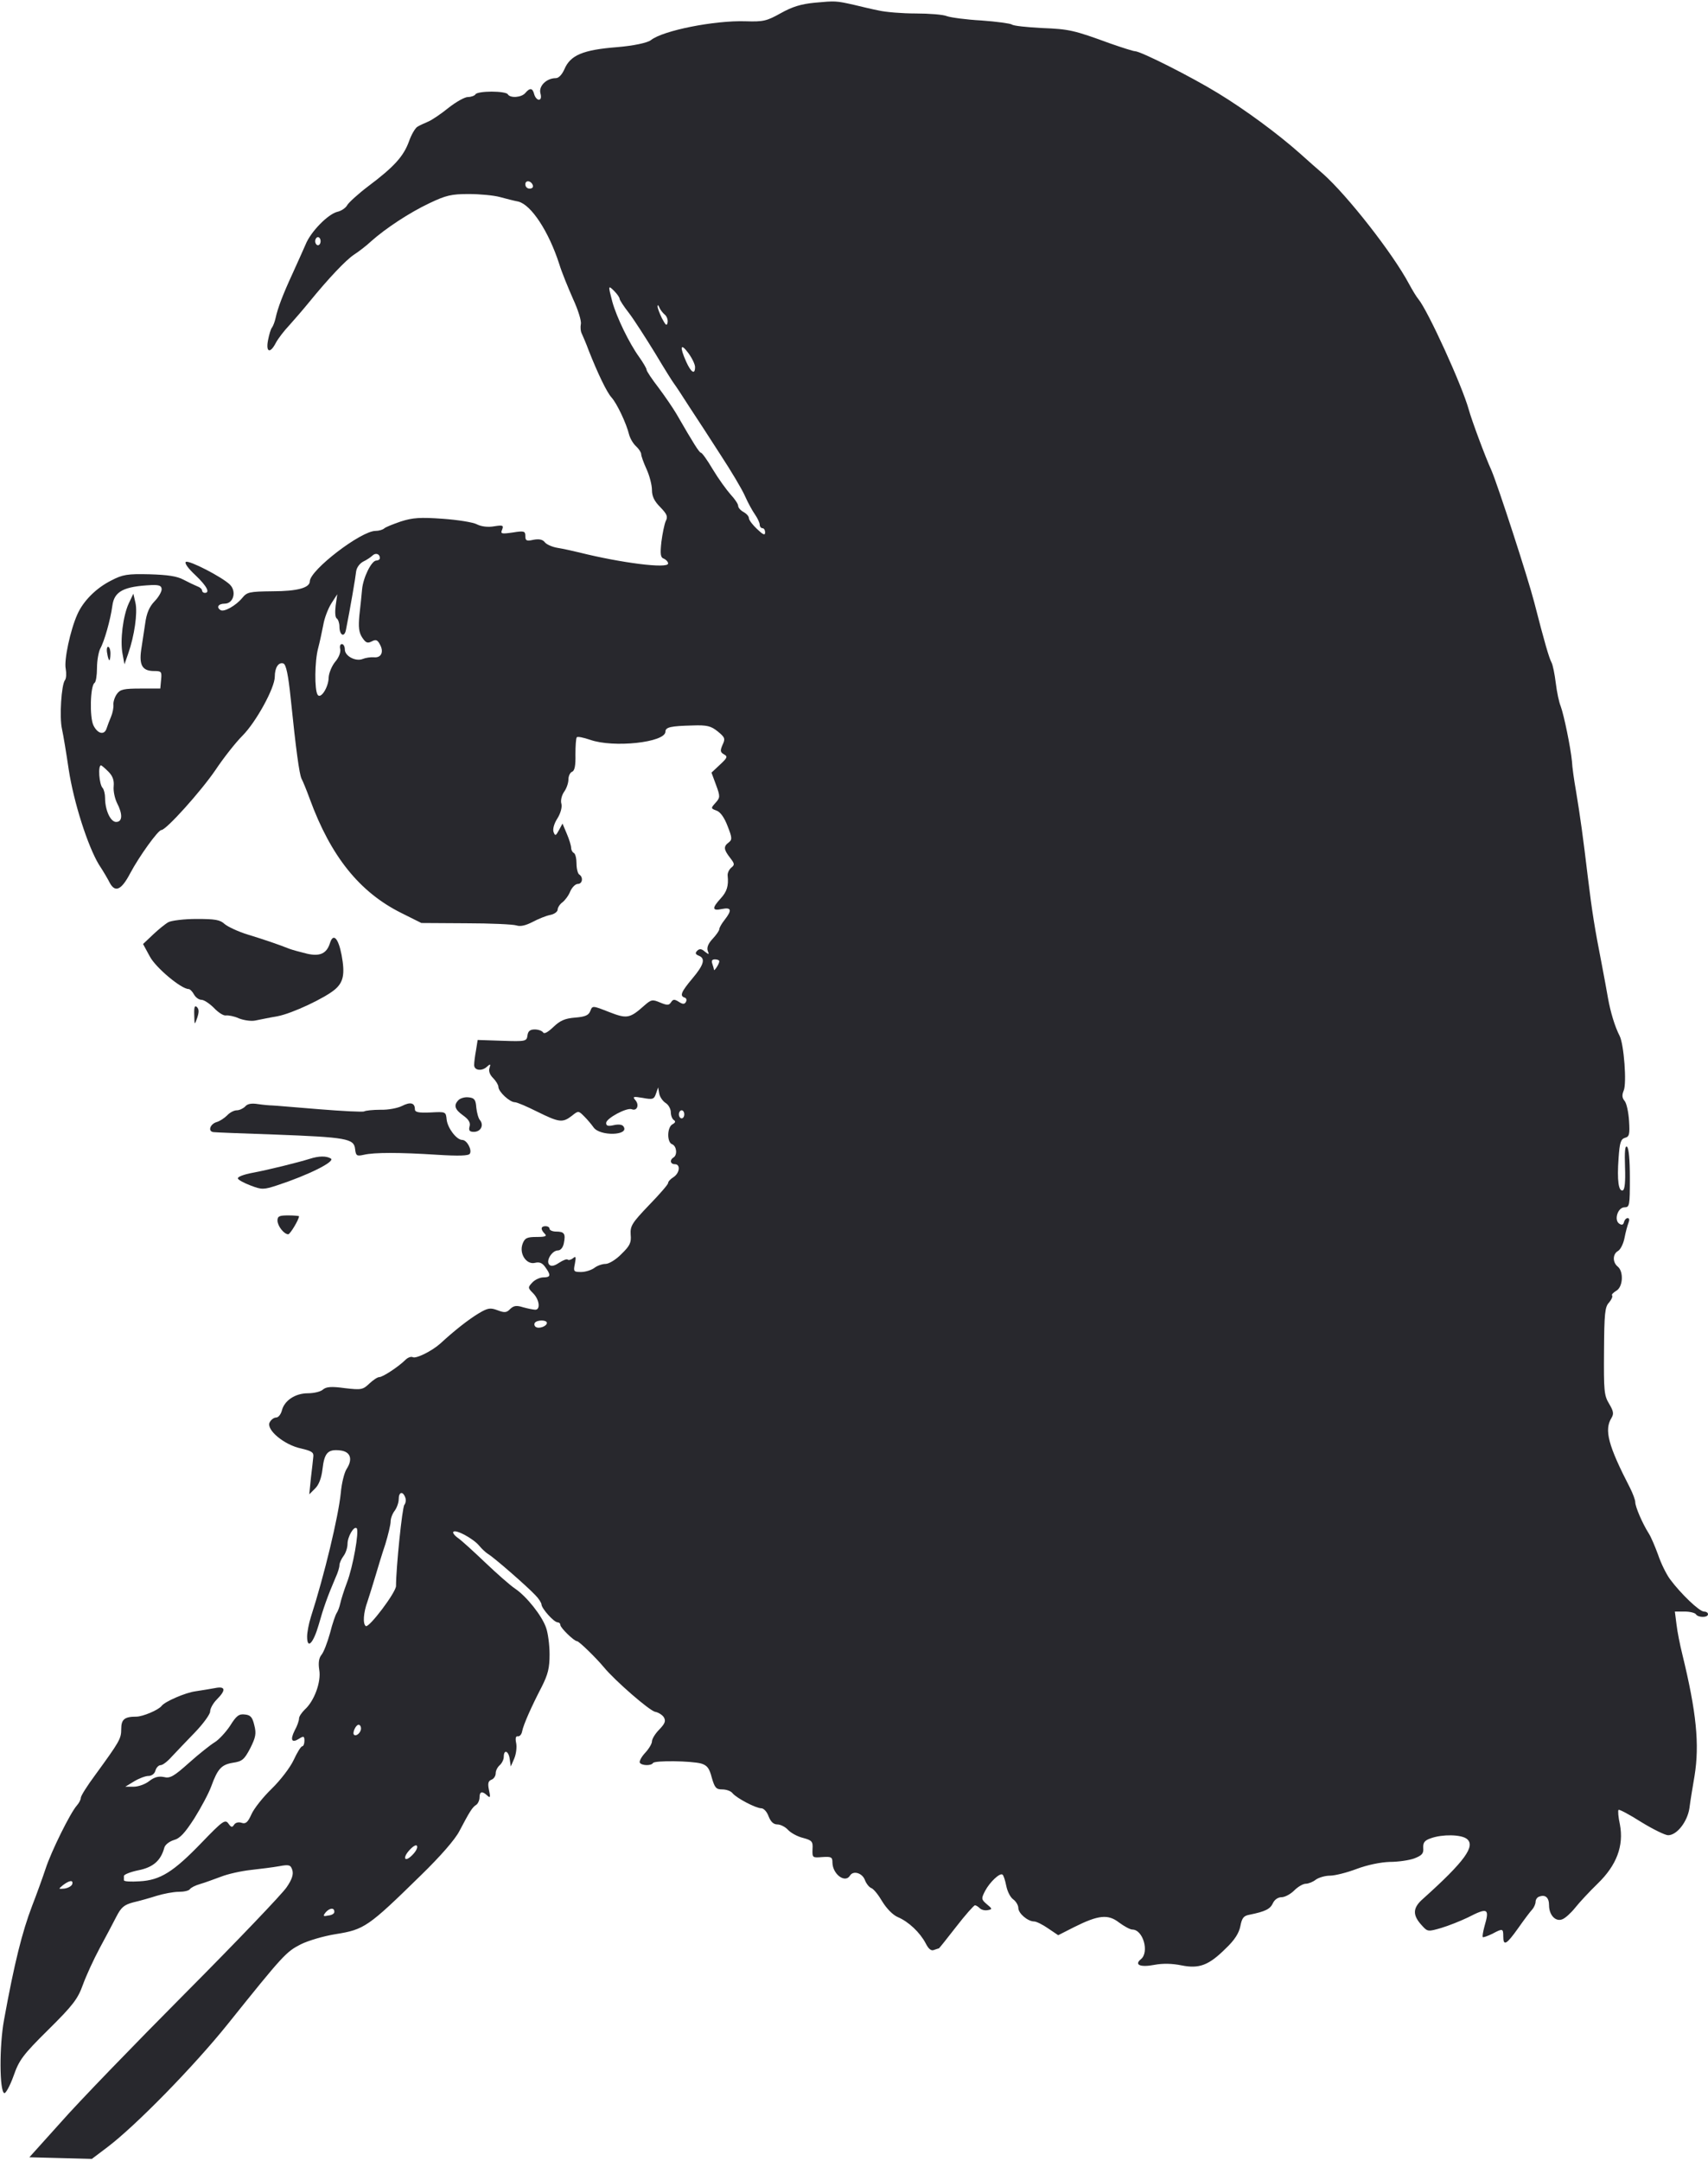 
<svg width="634px" height="802px" viewBox="0 0 634 802" version="1.1" xmlns="http://www.w3.org/2000/svg" xmlns:xlink="http://www.w3.org/1999/xlink">
    <!-- Generator: Sketch 49.2 (51160) - http://www.bohemiancoding.com/sketch -->
    <desc>Created with Sketch.</desc>
    <defs></defs>
    <g id="Page-1" stroke="none" stroke-width="1" fill="none" fill-rule="evenodd">
        <g id="annie-2" fill="#28282D" fill-rule="nonzero">
            <g id="Group" transform="translate(317.1, 400.6) scale(-1, 1) rotate(-180) translate(-317.1, -400.6) translate(0.1, 0.1)">
                <path d="M302.4,800.1 C297.2,799.6 294,798.6 289.7,796.2 C284.5,793.3 283.3,793 276.7,793.2 C265.3,793.6 246,789.8 241.5,786.2 C240.2,785.2 235,784.1 228.9,783.6 C216.2,782.6 211.6,780.6 209.4,775.4 C208.5,773.4 207.3,772.1 206.2,772.1 C202.8,772.1 199.8,769.2 200.5,766.5 C200.9,765 200.7,764.1 199.9,764.1 C199.3,764.1 198.5,765 198.2,766.1 C197.6,768.5 196.6,768.6 194.9,766.6 C193.5,764.9 189.3,764.6 188.4,766.1 C188.1,766.7 185.4,767.1 182.4,767.1 C179.4,767.1 176.7,766.7 176.4,766.1 C176.1,765.6 174.8,765.1 173.6,765.1 C172.4,765.1 169.2,763.3 166.4,761.1 C163.7,758.9 160.3,756.6 158.9,756 C157.5,755.4 155.7,754.6 154.9,754.1 C154.1,753.7 152.6,751.2 151.7,748.6 C149.7,743.1 146.2,739.2 136.6,732 C132.9,729.2 129.4,726 128.8,725 C128.3,724 126.6,722.8 125.1,722.5 C121.6,721.6 115.2,715.1 113.3,710.3 C112.4,708.3 110.3,703.5 108.5,699.6 C104.9,691.8 103,686.8 102.2,683.1 C101.9,681.7 101.3,680.2 100.9,679.6 C100.4,679.1 99.8,676.9 99.4,674.9 C98.5,670.3 100.2,669.8 102.3,673.9 C103.1,675.4 105.3,678.3 107.2,680.3 C109,682.3 112.3,686.1 114.5,688.8 C122,698 128.3,704.6 131.3,706.6 C133,707.7 135.9,709.9 137.7,711.6 C143.1,716.4 151.9,722.2 159.3,725.7 C165.4,728.6 167.4,729.1 173.9,729.1 C178,729.1 183.2,728.6 185.4,728 C187.6,727.4 190.7,726.6 192.3,726.3 C197.1,725.1 203.6,715.2 207.5,703.1 C208.4,700.1 210.8,694.3 212.6,690.2 C214.5,686.1 215.8,681.9 215.5,680.8 C215.3,679.7 215.4,678.1 215.9,677.2 C216.3,676.3 217.5,673.6 218.4,671.1 C221.8,662.5 225.1,655.6 226.9,653.6 C228.9,651.4 232.4,644 233.4,639.9 C233.8,638.4 234.9,636.5 236,635.5 C237,634.6 237.9,633.2 237.9,632.6 C237.9,631.9 238.8,629.4 239.9,627 C241,624.6 241.9,621.1 241.9,619.3 C241.9,616.9 242.8,615.1 245,612.9 C247.5,610.3 247.9,609.4 247,607.7 C246.5,606.5 245.8,603.1 245.4,600 C244.9,595.4 245.1,594.2 246.3,593.8 C247.2,593.4 247.9,592.6 247.9,592 C247.9,590 230.5,592.2 214.9,596.1 C212.4,596.7 208.8,597.5 206.9,597.8 C205,598.1 202.9,599 202.2,599.8 C201.4,600.9 200.1,601.2 197.9,600.8 C195.3,600.2 194.9,600.5 194.9,602.2 C194.9,604 194.5,604.2 190.2,603.5 C186,602.9 185.6,603 186.3,604.6 C186.9,606.2 186.5,606.3 183.3,605.8 C181.1,605.4 178.6,605.7 177,606.5 C175.6,607.3 169.8,608.2 164.2,608.6 C155.9,609.2 153.1,609 148.7,607.6 C145.8,606.6 143,605.5 142.5,605 C141.9,604.5 140.5,604.1 139.3,604.1 C133.9,604.1 115,589.6 114.9,585.4 C114.9,583 110.3,581.7 101.1,581.7 C92.4,581.6 91.6,581.4 89.8,579.2 C87.5,576.4 83.1,573.9 81.8,574.7 C80.1,575.7 80.9,577.1 83.3,577.1 C86.6,577.1 87.8,581.7 85.2,584.2 C82.3,587 70.1,593.3 68.9,592.6 C68.3,592.2 69.7,590.2 72.4,587.7 C76.7,583.6 78,581.1 75.9,581.1 C75.4,581.1 74.9,581.5 74.9,582 C74.9,582.5 74.1,583.2 73.2,583.5 C72.2,583.9 69.9,585 68,586 C65.6,587.3 62.1,587.8 55.4,588 C47.2,588.2 45.4,587.9 41.2,585.7 C35.6,582.9 30.8,578.1 28.6,573.1 C26,567.3 23.6,556.1 24.3,552.9 C24.6,551.2 24.5,549.3 24,548.7 C22.7,547 21.9,535.1 22.9,530.6 C23.4,528.4 24.5,521.7 25.4,515.6 C27.3,503.2 32.5,487.1 36.6,480.3 C38.2,477.9 40,474.8 40.7,473.4 C42.7,469.8 45,470.9 48.2,477 C51.6,483.4 58.6,493.1 59.8,493.1 C61.6,493.1 74.6,507.6 79.9,515.4 C82.9,519.9 87.4,525.6 89.9,528.1 C94.9,533.1 101.9,545.8 101.9,550 C101.9,553.4 103.3,555.5 105.1,554.9 C106.1,554.5 106.9,550.7 107.8,542 C109.8,522.5 111,514 111.8,512.2 C112.3,511.3 113.7,507.9 114.9,504.6 C122.7,483.3 133.4,470 148.9,462.3 L156.3,458.6 L172.9,458.5 C182,458.5 190.4,458.1 191.6,457.7 C193.1,457.2 195.1,457.7 197.6,459 C199.7,460.1 202.6,461.3 204.2,461.6 C205.7,461.9 206.9,462.8 206.9,463.6 C206.9,464.3 207.7,465.6 208.7,466.3 C209.6,467 211,468.8 211.6,470.4 C212.3,471.9 213.5,473.1 214.4,473.1 C216.1,473.1 216.5,475.6 214.9,476.6 C214.4,476.9 213.9,478.7 213.9,480.6 C213.9,482.5 213.5,484.3 212.9,484.6 C212.3,484.9 211.9,485.8 211.9,486.5 C211.9,487.3 211.2,489.6 210.3,491.7 L208.7,495.5 L207.4,493.1 C206.2,490.9 206,490.8 205.4,492.3 C205,493.3 205.5,495.4 206.8,497.4 C208,499.3 208.6,501.6 208.3,502.8 C207.9,504 208.4,506 209.3,507.3 C210.2,508.5 210.9,510.6 210.9,511.9 C210.9,513.1 211.5,514.4 212.2,514.7 C213.2,515 213.6,517 213.5,521.1 C213.5,524.3 213.7,527.2 214,527.5 C214.3,527.9 216.5,527.4 218.9,526.6 C227.6,523.5 246.9,525.6 246.9,529.6 C246.9,531.3 249,531.7 256.9,531.9 C262.4,532.1 263.8,531.7 266.3,529.7 C269,527.5 269.2,527 268.1,524.7 C267.2,522.6 267.2,522 268.6,521.2 C270.1,520.4 269.9,519.9 267.2,517.4 L264,514.4 L265.7,509.8 C267.3,505.5 267.2,505.1 265.5,503.2 C263.7,501.2 263.7,501.1 265.9,500.3 C267.3,499.8 268.8,497.7 270,494.5 C271.7,490.2 271.7,489.5 270.4,488.5 C268.4,487 268.5,485.9 270.9,482.8 C272.6,480.6 272.7,480.2 271.3,479.1 C270.5,478.4 269.9,477.1 270,476.2 C270.4,472.3 269.7,470.2 267.4,467.7 C264.1,464.1 264.2,463 267.9,463.8 C271.4,464.5 271.7,463.4 268.9,459.8 C267.8,458.4 266.9,456.9 266.9,456.3 C266.9,455.8 265.8,454.2 264.4,452.7 C262.8,451 262.2,449.5 262.6,448.3 C263.2,446.8 263.1,446.8 261.5,448 C260.3,449.1 259.5,449.1 258.7,448.3 C257.9,447.5 258,447 259.2,446.5 C261.9,445.5 261.2,443.1 256.9,438 C252.7,433 252.1,431.5 254.1,430.9 C254.7,430.7 254.9,430 254.5,429.3 C254,428.4 253.3,428.4 251.8,429.4 C250.2,430.4 249.7,430.3 249,429.2 C248.2,428 247.6,428 244.9,429.1 C242.1,430.3 241.6,430.2 239.1,428 C233.6,423.1 232.6,423 225.9,425.6 C219.8,428 219.8,428 219,425.9 C218.4,424.4 217.2,423.8 213.4,423.5 C209.6,423.2 207.8,422.4 205.3,420 C203.3,418.1 201.9,417.3 201.5,418 C201.1,418.6 199.7,419.1 198.4,419.1 C196.7,419.1 195.9,418.5 195.7,416.9 C195.4,414.7 195.1,414.6 186.3,414.9 L177.2,415.2 L176.6,411.4 C176.2,409.3 175.9,406.8 175.9,405.9 C175.9,403.8 178.9,403.5 180.8,405.4 C181.9,406.4 182.1,406.3 181.6,404.8 C181.2,403.7 181.7,402.3 182.9,401.1 C184,400 184.9,398.5 184.9,397.8 C184.9,396 189.1,392.1 191,392.1 C191.8,392.1 195.5,390.5 199.3,388.6 C207.4,384.6 208.7,384.4 212.1,387 C214.6,389 214.6,389 216.8,386.8 C218,385.6 219.5,383.8 220.2,382.8 C222.5,379.4 233.5,379.7 231.4,383 C231,383.8 229.6,384 227.8,383.6 C225.6,383.1 224.9,383.3 224.9,384.4 C224.9,386.1 232.5,390.2 234.4,389.5 C236.3,388.7 237.3,391 235.8,392.8 C234.6,394.2 234.9,394.3 238.5,393.7 C242.2,393 242.7,393.2 243.4,395.3 L244.2,397.6 L244.6,395.3 C244.8,394.1 245.9,392.5 247,391.8 C248,391.2 248.9,389.6 248.9,388.4 C248.9,387.2 249.4,385.9 250,385.5 C250.8,385 250.6,384.5 249.5,383.9 C247.5,382.8 247.4,377.2 249.4,376.5 C251.1,375.8 251.4,372.5 249.9,371.6 C248.4,370.7 248.7,369.1 250.4,369.1 C252.6,369.1 252.2,365.8 249.9,364.3 C248.8,363.6 247.9,362.7 247.9,362.1 C247.9,361.6 244.7,357.9 240.8,353.9 C234.5,347.3 233.8,346.2 234,343 C234.3,340 233.7,338.8 230.6,335.8 C228.6,333.7 225.9,332.1 224.7,332.1 C223.4,332.1 221.5,331.4 220.5,330.6 C219.4,329.8 217.2,329.1 215.6,329.1 C212.8,329.1 212.7,329.3 213.3,332.2 C213.8,334.8 213.6,335.1 212.6,334.2 C211.8,333.6 211,333.4 210.6,333.7 C210.3,334 208.9,333.5 207.4,332.5 C205.6,331.3 204.5,331.1 203.8,331.8 C202.4,333.2 204.8,337.1 207,337.1 C208,337.1 208.9,338.2 209.2,339.8 C209.9,343.3 209.4,344.1 206.3,344.1 C205,344.1 203.9,344.6 203.9,345.1 C203.9,345.7 203.2,346.1 202.4,346.1 C200.6,346.1 200.5,344.9 202.1,343.3 C203,342.4 202.4,342.1 199.1,342.1 C195.5,342.1 194.7,341.7 193.9,339.6 C192.5,335.9 195.3,331.7 198.5,332.5 C200.1,332.9 201.2,332.5 202.3,330.9 C204.5,327.9 204.3,327.1 201.6,327.1 C200.3,327.1 198.4,326.2 197.5,325.2 C195.8,323.4 195.8,323.2 197.8,321.2 C200.1,318.9 200.6,315.1 198.6,315.1 C198,315.1 195.9,315.5 194.1,316 C191.6,316.8 190.6,316.6 189.3,315.4 C188,314 187.2,313.9 184.6,314.9 C181.9,315.9 181,315.8 177.5,313.7 C173.7,311.4 168.5,307.3 163.4,302.6 C160.3,299.8 154.3,296.8 153.1,297.5 C152.5,297.8 151.3,297.4 150.4,296.5 C147.9,294 142,290.1 140.7,290.1 C140,290.1 138.4,289 137,287.7 C134.6,285.4 134,285.3 127.9,286 C122.9,286.7 121,286.5 119.8,285.5 C119,284.7 116.4,284.1 114.2,284.1 C109.5,284.1 105.4,281.4 104.5,277.6 C104.1,276.2 103.2,275.1 102.4,275.1 C101.6,275.1 100.5,274.3 100,273.3 C98.6,270.6 105.4,264.9 111.7,263.6 C115.5,262.7 116.4,262.2 116.2,260.6 C116.1,259.5 115.7,255.9 115.3,252.6 L114.7,246.6 L116.8,248.7 C118.2,250 119.2,252.5 119.6,255.9 C120.3,262 121.6,263.4 126.1,262.9 C130,262.5 131,259.7 128.5,255.9 C127.7,254.6 126.7,250.7 126.4,247.1 C125.5,238.3 120.3,216.6 115.3,201.1 C114.5,198.6 113.9,195.3 113.9,193.8 C113.9,188.9 116.2,191.3 118.2,198.2 C119.9,204.3 121.5,208.8 124.5,215.8 C125.3,217.5 125.9,219.5 125.9,220.3 C125.9,221.1 126.6,222.6 127.4,223.7 C128.2,224.7 128.9,226.8 128.9,228.2 C128.9,230.9 131.3,235 132.3,234 C133.3,233 130.9,219.6 128.7,213.9 C127.6,211 126.5,207.5 126.2,206.1 C125.9,204.7 125.3,203.2 124.9,202.6 C124.5,202.1 123.3,198.7 122.4,195.1 C121.4,191.5 120,187.9 119.2,187 C118.3,185.9 118,184.1 118.4,181.5 C119.2,177 116.5,169.8 113,166.7 C111.9,165.6 110.9,164.2 110.9,163.4 C110.9,162.6 110.2,160.6 109.3,159 C107.5,155.4 108.2,154.2 110.9,155.9 C112.6,157 112.9,156.9 112.9,155.1 C112.9,154 112.5,153.1 112.1,153.1 C111.6,153.1 110.2,150.8 108.9,148 C107.6,145.2 103.9,140.4 100.7,137.3 C97.5,134.2 94.1,129.9 93.2,127.8 C91.9,124.9 91.1,124.2 89.6,124.7 C88.5,125.1 87.3,124.8 86.8,124 C86.1,122.9 85.7,123 84.7,124.4 C83.5,126.1 82.6,125.5 74.8,117.4 C64.3,106.5 59.4,103.4 51.7,103 C48.5,102.8 45.9,102.9 45.9,103.4 C45.9,103.8 45.9,104.5 45.9,105 C45.9,105.5 48.3,106.5 51.3,107.1 C56.8,108.2 59.6,110.7 60.9,115.5 C61.2,116.6 62.8,117.8 64.4,118.3 C66.7,118.9 68.5,120.9 72,126.3 C74.5,130.3 77.4,135.7 78.3,138.2 C80.7,144.8 82.1,146.3 86.4,147 C89.8,147.5 90.6,148.2 92.8,152.4 C94.8,156.4 95.1,157.8 94.3,160.9 C93.6,163.9 92.9,164.7 90.8,164.9 C88.6,165.2 87.6,164.4 85.3,160.7 C83.7,158.3 81.1,155.5 79.6,154.6 C78.1,153.7 73.8,150.3 70.1,147 C64.4,141.9 63,141.1 60.7,141.7 C58.7,142.1 57.1,141.6 55.3,140.2 C53.8,139 51.2,138.1 49.5,138.1 L46.4,138.1 L49.7,140.1 C51.5,141.2 53.9,142.1 55,142.1 C56.2,142.1 57.3,142.9 57.6,144.1 C57.9,145.2 58.8,146.1 59.5,146.1 C60.3,146.1 62.1,147.5 63.6,149.2 C65.2,150.9 69,154.9 72.2,158.2 C75.3,161.4 77.9,165 77.9,166 C77.9,167.1 79,169.1 80.4,170.5 C83.9,174 83.6,175.5 79.7,174.7 C77.9,174.4 74.6,173.8 72.4,173.5 C68.7,173 61.1,169.7 59.9,168.1 C58.8,166.6 52.9,164.1 50.5,164.1 C46.1,164.1 44.9,163.1 44.9,159.5 C44.9,155.9 44.3,154.9 35.2,142.4 C32.3,138.5 29.9,134.7 29.9,134 C29.9,133.3 29.2,132 28.4,131.1 C26,128.4 18.9,114.1 16.8,107.6 C15.7,104.3 13.5,98.2 11.9,94.1 C8.1,84.2 5.2,72.5 1.4,51.6 C-0.4,41.8 -0.3,25 1.5,24.4 C2,24.2 3.6,27.1 4.9,30.7 C7,36.7 8.3,38.5 17.9,48 C27.1,57.1 28.8,59.4 30.7,64.7 C31.9,68 34.7,74.1 36.9,78.2 C39.1,82.3 41.9,87.5 43.1,89.9 C44.9,93.4 46,94.3 49.4,95.2 C51.6,95.7 55.5,96.8 58,97.6 C60.6,98.4 64.3,99.1 66.2,99.1 C68.2,99.1 70,99.5 70.4,100.1 C70.7,100.6 72.4,101.5 74.2,102 C76,102.5 79.4,103.8 81.9,104.7 C84.4,105.7 89.3,106.8 92.9,107.2 C96.5,107.6 101.3,108.2 103.5,108.6 C107.2,109.3 107.8,109.1 108.4,107.2 C108.9,105.6 108.3,103.7 106.3,100.8 C104.8,98.5 88,80.9 68.8,61.6 C49.7,42.4 28.8,20.8 22.5,13.6 L10.8,0.6 L22.4,0.3 L34,0 L39.7,4.3 C50.3,12.3 72,34.5 84.5,50.1 C105.1,75.8 106.1,76.8 111.5,79.6 C114.3,81 120.1,82.7 124.5,83.4 C135.1,85.1 136.5,86 156.1,105.2 C163.4,112.3 168.8,118.5 170.4,121.6 C174.2,128.8 175.2,130.5 176.7,131.4 C177.3,131.8 177.9,133.1 177.9,134.1 C177.9,136.4 178.9,136.6 180.8,134.8 C181.9,133.8 182,134.2 181.4,136.9 C180.9,139.3 181.1,140.2 182.3,140.7 C183.2,141 183.9,142.1 183.9,143.1 C183.9,144.1 184.6,145.4 185.4,146.1 C186.2,146.8 186.9,148.2 186.9,149.2 C186.9,152.1 188.7,151.4 189.1,148.4 L189.5,145.6 L190.8,148.6 C191.5,150.3 191.8,152.8 191.5,154.3 C191.1,156.1 191.4,157 192.1,156.8 C192.8,156.7 193.5,157.5 193.7,158.6 C194.2,161.2 197.3,168.1 201,175.2 C203.3,179.8 203.9,182.1 203.9,187.2 C203.9,190.7 203.3,195.2 202.6,197.1 C201.1,201.5 195.4,208.7 191.1,211.6 C189.3,212.8 184.3,217.2 180,221.3 C175.7,225.4 171.2,229.5 169.9,230.4 C168.6,231.3 167.8,232.4 168.2,232.7 C169.1,233.7 175.7,230.1 177.8,227.5 C178.7,226.4 180.1,225.1 181,224.5 C183,223.4 195.4,212.6 198.6,209.2 C199.9,207.9 200.9,206.3 200.9,205.7 C201,204.2 205.5,199.1 206.9,199.1 C207.4,199.1 207.9,198.7 207.9,198.1 C207.9,197.1 213,192.1 214.1,192.1 C214.8,192.1 221,186.1 224,182.5 C228.1,177.5 241.1,166.2 243.1,165.9 C244.2,165.7 245.7,164.8 246.3,163.9 C247.1,162.5 246.8,161.6 244.6,159.3 C243.1,157.8 241.9,155.8 241.9,154.9 C241.9,154.1 240.8,152.2 239.4,150.7 C238,149.2 237.1,147.5 237.4,147 C238.1,145.9 241.6,145.8 242.3,146.9 C242.9,147.9 256.5,147.7 260.2,146.7 C262.4,146 263.2,145 264.1,141.5 C265.2,137.7 265.7,137.1 268,137.1 C269.5,137.1 271.2,136.5 271.8,135.7 C273.4,133.8 280.5,130.1 282.5,130.1 C283.4,130.1 284.6,128.8 285.2,127.1 C286,125.1 287,124.1 288.5,124.1 C289.6,124.1 291.4,123.2 292.4,122.1 C293.4,121 295.9,119.6 298,119.1 C301.3,118.2 301.7,117.8 301.5,114.9 C301.4,111.7 301.5,111.7 305.2,112 C308.5,112.2 308.9,112 308.9,109.9 C309,105.6 313.6,102.2 315.4,105.1 C316.6,107.1 319.9,106.1 320.9,103.6 C321.4,102.2 322.5,100.8 323.3,100.5 C324.2,100.2 326,97.9 327.4,95.5 C329,92.9 331.3,90.5 333.2,89.7 C337.2,88 341.4,84 343.5,80 C344.5,78 345.5,77.1 346.5,77.5 C347.4,77.8 348.2,78.1 348.4,78.1 C348.5,78.1 351.4,81.7 354.8,86.1 C358.2,90.5 361.4,94.1 361.8,94.1 C362.2,94.1 363,93.6 363.6,93 C364.2,92.4 365.5,92.1 366.5,92.3 C368.3,92.6 368.3,92.8 366.2,94.5 C364.1,96.3 364.1,96.6 365.6,99.5 C367.3,102.7 371,106.2 372,105.5 C372.4,105.3 373,103.4 373.4,101.4 C373.8,99.3 374.9,97.1 376,96.3 C377,95.6 377.9,94.1 377.9,93.1 C377.9,91.1 381.4,88.1 383.8,88.1 C384.6,88.1 387,86.9 389,85.5 L392.7,83 L398.6,86 C407.6,90.5 411.2,90.9 415.3,87.7 C417.2,86.3 419.4,85.1 420.2,85.1 C424.2,85.1 426.6,76.7 423.4,74.1 C420.8,72 423.2,71 428.4,72 C431.6,72.6 435.1,72.5 438.5,71.8 C445,70.5 448.6,71.8 454.9,78.1 C458.2,81.2 459.8,83.8 460.3,86.3 C460.9,89.4 461.5,90.2 463.7,90.6 C469.6,91.8 471.4,92.7 472.4,94.9 C473,96.2 474.3,97.1 475.6,97.1 C476.8,97.1 478.9,98.2 480.3,99.6 C481.7,101 483.6,102.1 484.6,102.1 C485.6,102.1 487.3,102.8 488.3,103.6 C489.4,104.4 491.8,105.1 493.6,105.1 C495.4,105.1 499.8,106.2 503.5,107.6 C507.5,109.1 512.4,110.1 515.8,110.2 C518.9,110.2 523,110.8 524.9,111.5 C527.7,112.6 528.4,113.3 528.2,115.4 C528.1,117.4 528.7,118.2 531.1,119 C535.3,120.5 542.1,120.4 544.3,118.8 C547.8,116.2 543.6,110.4 528.1,96.5 C524.2,93.1 524.1,90.4 527.9,86.4 C529.8,84.3 530.1,84.3 534.9,85.7 C537.6,86.5 542.1,88.3 544.8,89.6 C552.2,93.4 552.9,93 550.9,86.2 C550.4,84.3 550.1,82.6 550.3,82.3 C550.5,82.1 552.1,82.7 553.8,83.5 C557.7,85.6 557.9,85.5 557.9,82.6 C557.9,78.8 559.1,79.5 563.5,85.7 C565.6,88.7 568,91.9 568.7,92.6 C569.3,93.3 569.9,94.6 569.9,95.4 C569.9,96.2 570.5,97.1 571.2,97.3 C573.5,98.2 574.9,97 574.9,94.1 C574.9,90.5 577.3,87.9 579.8,88.9 C580.9,89.3 583,91.2 584.6,93.2 C586.1,95.1 589.9,99.2 593,102.2 C600,109 602.7,116.2 601.2,124.1 C600.6,126.8 600.4,129.3 600.7,129.5 C600.9,129.8 604.7,127.8 609.1,125 C613.5,122.3 618,120.1 619.1,120.1 C622.3,120.1 626.2,125 627,130.1 C627.3,132.6 628.2,138 628.9,142.1 C630.8,153.8 629.6,165.8 624.4,187.1 C623.5,190.7 622.5,195.7 622.2,198.4 L621.6,203.1 L625.2,203.1 C627.2,203.1 629.1,202.6 629.4,202.1 C630.2,200.8 633.9,200.8 633.9,202.1 C633.9,202.7 633.2,203.1 632.4,203.1 C630.7,203.1 623.8,209.7 619.8,215.1 C618.4,217 616.4,221.1 615.4,224.1 C614.3,227.1 612.8,230.7 611.9,232.1 C609.5,235.9 606.9,242 606.9,243.7 C606.9,244.5 606,246.9 605,248.9 C596.8,264.8 595.3,270.5 598.1,275 C599,276.5 598.8,277.5 597.2,280.2 C595.3,283.3 595.2,285.1 595.3,299.7 C595.4,313.6 595.6,316.2 597.2,317.8 C598.1,318.9 598.6,320 598.3,320.4 C598,320.7 598.7,321.4 599.8,322.1 C602.3,323.4 602.7,329.2 600.4,331.1 C598.4,332.7 598.5,335.8 600.5,336.9 C601.4,337.4 602.5,339.6 602.9,341.7 C603.3,343.8 604,346.4 604.4,347.4 C604.8,348.4 604.7,349.1 604.1,349.1 C603.5,349.1 602.9,348.4 602.7,347.6 C602.5,346.6 601.9,346.4 601,347 C598.9,348.3 600.4,353.1 602.9,353.1 C604.8,353.1 604.9,353.8 604.9,364 C604.9,370.7 604.5,375.2 603.8,375.6 C603.1,376.1 602.9,373.7 603.1,368 C603.3,362.6 603,359.7 602.3,359.4 C600.7,358.8 600.1,363.1 600.7,371.3 C601.1,377.1 601.5,378.4 603.1,378.9 C604.7,379.3 604.9,380.2 604.6,385.1 C604.4,388.3 603.7,391.6 603,392.5 C602,393.7 601.9,394.7 602.6,396.4 C603.8,399 602.7,413.6 601.1,416.7 C599.3,420.2 597.7,425.6 596.8,430.6 C596.3,433.4 595.3,439 594.5,443.1 C591.8,456.9 590.9,462.5 589.3,475.6 C587.5,490.7 586.5,497.9 584.9,507.6 C584.2,511.5 583.5,516.4 583.4,518.6 C582.9,523.8 580.4,535.9 579.2,539.1 C578.6,540.5 577.8,544.3 577.4,547.6 C577,550.9 576.3,554.4 575.8,555.3 C574.9,557 573.3,562.4 569.4,577.6 C567,586.9 555.8,621.3 553.5,626.6 C551.2,631.6 546.1,645.4 545.1,649.1 C542.6,658.1 530,685.7 526.4,690.1 C525.7,690.9 524.2,693.4 523,695.6 C516.9,707.1 500,728.6 491,736.6 C489.1,738.2 485.3,741.6 482.5,744.1 C474.3,751.4 462.1,760.4 451.9,766.6 C442.1,772.6 423.3,782.1 421.2,782.1 C420.6,782.1 416.5,783.4 412.2,784.9 C398.5,789.9 396.9,790.3 386.6,790.7 C381.1,791 376.1,791.5 375.5,792 C374.9,792.4 369.8,793.1 364.2,793.5 C358.6,793.8 352.8,794.6 351.4,795.1 C350,795.7 344.7,796.1 339.8,796.1 C334.8,796.1 328.7,796.6 326.1,797.2 C323.5,797.7 319.4,798.7 316.9,799.3 C310.2,800.8 310,800.8 302.4,800.1 Z M197.7,732.3 C197.9,731.6 197.4,731.1 196.5,731.1 C195.6,731.1 194.9,731.8 194.9,732.7 C194.9,734.4 197.1,734.1 197.7,732.3 Z M118.9,711.6 C118.9,710.8 118.5,710.1 117.9,710.1 C117.4,710.1 116.9,710.8 116.9,711.6 C116.9,712.4 117.4,713.1 117.9,713.1 C118.5,713.1 118.9,712.4 118.9,711.6 Z M229.9,690.2 C229.9,689.8 231.5,687.3 233.4,684.9 C235.3,682.4 239.6,675.7 243.1,670 C246.5,664.3 249.7,659.2 250.2,658.6 C250.6,658.1 253.2,654.2 255.8,650.1 C258.5,646 263.8,637.9 267.5,632.1 C271.3,626.3 275.3,619.6 276.4,617.1 C277.5,614.6 279.2,611.5 280.2,610.1 C281.1,608.8 281.9,607.1 281.9,606.4 C281.9,605.7 282.4,605.1 282.9,605.1 C283.5,605.1 283.9,604.4 283.9,603.5 C283.9,602.3 283.1,602.7 280.9,604.8 C279.3,606.3 277.9,608.1 277.9,608.8 C277.9,609.5 277,610.5 275.9,611.1 C274.8,611.7 273.9,612.7 273.9,613.4 C273.9,614.1 272.6,616 271.1,617.6 C269.6,619.3 266.6,623.4 264.5,626.9 C262.5,630.3 260.5,633.1 260.1,633.1 C259.5,633.1 257.4,636.4 251,647.5 C249.7,649.7 246.7,654.1 244.3,657.3 C241.9,660.4 239.9,663.4 239.9,663.9 C239.9,664.4 238.6,666.6 237.1,668.7 C233.5,673.7 228.8,683.3 227.2,689.1 C225.6,695.2 225.6,695.4 227.9,693.1 C229,692 229.9,690.7 229.9,690.2 Z M246.6,684.4 C247.4,683.8 247.9,682.4 247.7,681.4 C247.4,680 247,680.4 245.6,683 C244.7,684.9 243.9,686.9 244,687.5 C244,688.1 244.3,687.9 244.6,687.1 C244.9,686.3 245.8,685.1 246.6,684.4 Z M257.9,664.9 C257.9,661.9 256.4,662.9 254.6,666.9 C252.1,672.5 252.5,674 255.4,670.1 C256.8,668.2 257.9,665.9 257.9,664.9 Z M140.9,594 C140.9,593.5 140.3,593.1 139.6,593.1 C137.8,593.1 134.7,586.8 134.3,582.4 C134.1,580.3 133.7,576 133.3,572.8 C132.9,568.4 133.1,566.5 134.3,564.6 C135.7,562.5 136.3,562.3 137.9,563.1 C139.4,563.9 140,563.7 140.9,562 C142.5,559.2 141.4,556.9 138.7,557.2 C137.4,557.3 135.6,557 134.6,556.6 C132,555.5 127.9,557.6 127.9,560.1 C127.9,561.2 127.4,562.1 126.8,562.1 C126.2,562.1 125.9,561.3 126.2,560.2 C126.4,559.1 125.7,557.1 124.3,555.5 C123,553.9 122,551.3 121.9,549.8 C121.9,546.1 118.9,541.5 117.8,543.3 C116.6,545.1 116.7,555.8 118,560.6 C118.6,562.8 119.4,566.7 119.9,569.2 C120.3,571.7 121.7,575.3 122.9,577.2 L125.1,580.6 L124.5,576.4 C124.2,574 124.3,572 124.9,571.6 C125.4,571.3 125.9,569.9 125.9,568.6 C125.9,565.4 127.7,564.4 128.3,567.3 C129.9,575.3 131.9,587 132.1,589.1 C132.3,590.5 133.4,592 134.7,592.7 C136,593.3 137.6,594.4 138.1,594.9 C139.3,596.1 140.9,595.6 140.9,594 Z M59.9,582.4 C59.9,581.5 58.7,579.4 57.2,577.9 C55.3,575.9 54.3,573.5 53.8,569.8 C53.4,567 52.7,562.5 52.3,559.9 C51.5,554.2 52.8,552.1 57.1,552.1 C59.8,552.1 60,551.9 59.7,548.9 L59.4,545.6 L52.1,545.6 C45.9,545.6 44.5,545.3 43.3,543.6 C42.5,542.5 41.9,540.7 42,539.6 C42.1,538.5 41.7,536.5 41.1,535.1 C40.5,533.7 39.8,531.8 39.5,530.9 C38.7,528.2 36.2,528.7 34.6,531.9 C33.1,534.9 33.4,546.7 35,547.7 C35.5,548 35.9,550.5 35.9,553.2 C35.9,556 36.5,559.2 37.1,560.4 C38.6,563 40.9,571.1 41.6,576.3 C42.3,581.7 45.8,583.5 56.2,584 C59.1,584.1 59.9,583.7 59.9,582.4 Z M40.1,514.8 C41.7,513.2 42.3,511.6 42.1,509.4 C41.9,507.6 42.5,504.9 43.3,503.2 C45.5,499 45.4,496.1 43,496.1 C40.9,496.1 38.9,500.5 38.9,505 C38.9,506.5 38.5,508.1 38,508.7 C36.7,510 36.2,517.1 37.4,517.1 C37.6,517.1 38.8,516.1 40.1,514.8 Z M266.9,444.4 C266.9,443.4 264.9,440.4 264.9,441.3 C264.9,441.6 264.6,442.6 264.3,443.5 C263.9,444.6 264.2,445.1 265.3,445.1 C266.2,445.1 266.9,444.8 266.9,444.4 Z M253.9,387.6 C253.9,386.8 253.5,386.1 252.9,386.1 C252.4,386.1 251.9,386.8 251.9,387.6 C251.9,388.4 252.4,389.1 252.9,389.1 C253.5,389.1 253.9,388.4 253.9,387.6 Z M202.9,310.2 C202.9,309 200,307.9 198.8,308.7 C198.3,309 198.1,309.7 198.4,310.2 C199.2,311.4 202.9,311.4 202.9,310.2 Z M150.3,245.5 C150.7,244.6 150.5,243.3 150,242.7 C149.2,241.8 146.9,219.3 146.9,212.6 C146.9,210.2 136.9,197 135.7,197.7 C134.5,198.5 134.8,202.7 136.3,206.8 C137,208.9 138.3,213.1 139.2,216.1 C140.1,219.1 141.7,224.5 142.9,228 C144,231.6 144.9,235.4 144.9,236.5 C144.9,237.7 145.6,239.5 146.4,240.5 C147.2,241.6 147.9,243.5 147.9,244.8 C147.9,247.5 149.4,247.9 150.3,245.5 Z M133.9,159.7 C133.9,158.2 132.1,156.6 131.3,157.4 C130.6,158.1 132,161.1 133,161.1 C133.5,161.1 133.9,160.5 133.9,159.7 Z M153,112.8 C150.1,109.8 149.1,111.6 152,114.7 C153.4,116.2 154.5,116.7 154.7,116.1 C155,115.4 154.2,114 153,112.8 Z M26.7,101.9 C26.4,101.2 25.2,100.5 23.8,100.3 C21.5,100.1 21.5,100.1 23.3,101.6 C25.7,103.4 27.2,103.6 26.7,101.9 Z M124,91.6 C124,91 123,90.4 121.7,90.3 C119.8,89.9 119.7,90.1 120.8,91.5 C122.3,93.2 124.1,93.3 124,91.6 Z" id="Shape"></path>
                <path d="M47.7,577.2 C45.6,572.7 44.4,563.5 45.4,558.4 L46.1,554.6 L47.5,558.6 C49.8,565.2 51,573.6 50.2,577.3 L49.4,580.8 L47.7,577.2 Z" id="Shape"></path>
                <path d="M39.7,558.6 C39.9,557.2 40.3,556.1 40.5,556.1 C40.7,556.1 40.9,557.2 40.9,558.6 C40.9,560 40.5,561.1 40,561.1 C39.6,561.1 39.4,560 39.7,558.6 Z" id="Shape"></path>
                <path d="M62.4,458.9 C61.3,458.3 58.7,456.2 56.7,454.3 L53,450.8 L55.5,446.2 C57.7,442 67.2,434.1 69.9,434.1 C70.4,434.1 71.3,433.2 71.9,432.1 C72.5,431 73.7,430.1 74.7,430.1 C75.6,430.1 77.7,428.7 79.3,427.1 C80.9,425.4 82.9,424.1 83.8,424.3 C84.7,424.4 86.9,424 88.6,423.2 C90.4,422.5 93.1,422.1 94.6,422.4 C96.2,422.7 99.9,423.5 102.9,424 C108.3,425 120.6,430.8 124.3,434 C127.4,436.7 128,439.7 126.7,446.7 C125.5,453 123.6,455 122.4,451.2 C121.2,447.3 118.7,446.1 113.9,447.2 C111.4,447.8 108.5,448.6 107.4,449 C103.1,450.7 98.1,452.4 91.9,454.3 C88.3,455.4 84.5,457.2 83.3,458.2 C81.6,459.8 79.8,460.1 72.8,460.1 C68.2,460.1 63.5,459.5 62.4,458.9 Z" id="Shape"></path>
                <path d="M72,424.6 C72.1,420.6 72.1,420.6 73.1,423.4 C73.8,425.5 73.8,426.6 73,427.4 C72.2,428.2 71.9,427.4 72,424.6 Z" id="Shape"></path>
                <path d="M170.1,392.9 C168.2,391 168.7,389.4 171.8,387.2 C173.9,385.7 174.6,384.5 174.2,383.1 C173.8,381.6 174.2,381.1 175.8,381.1 C178.3,381.1 179.6,383.5 178.1,385.4 C177.5,386 176.9,388.2 176.7,390.1 C176.5,393 176,393.7 173.9,393.9 C172.5,394.1 170.8,393.6 170.1,392.9 Z" id="Shape"></path>
                <path d="M90.9,390.5 C90.2,389.8 88.8,389.1 87.8,389.1 C86.8,389.1 85.2,388.3 84.2,387.2 C83.2,386.2 81.4,385 80.2,384.7 C77.8,383.9 77,381.2 79.2,381 C79.8,380.9 90.1,380.5 101.9,380.1 C128.4,379.1 131.3,378.6 131.7,374.8 C132,372.2 132.3,372 135,372.6 C138.9,373.5 148.1,373.5 162.1,372.6 C170.1,372.1 173.9,372.2 174.3,373 C175.2,374.4 173.2,378.1 171.5,378.1 C169.4,378.1 166.1,382.4 165.7,385.6 C165.4,388.6 165.4,388.6 159.7,388.3 C155.2,388.1 153.9,388.4 153.9,389.5 C153.9,391.9 152.2,392.3 149.1,390.7 C147.5,389.9 143.9,389.2 141.1,389.3 C138.3,389.3 135.6,389 135.1,388.7 C134.6,388.4 127,388.8 118.3,389.5 C109.5,390.2 101.7,390.9 100.9,390.9 C100.1,390.9 97.7,391.1 95.7,391.4 C93.2,391.8 91.7,391.5 90.9,390.5 Z" id="Shape"></path>
                <path d="M114.9,371.1 C110.4,369.7 99.5,367 93.6,365.9 C90.4,365.3 88,364.4 88.2,363.8 C88.3,363.3 90.5,362.1 92.9,361.2 C97.1,359.6 97.7,359.6 102.9,361.3 C114.2,365 124.5,370.1 122.7,371.2 C121.1,372.2 118.3,372.2 114.9,371.1 Z" id="Shape"></path>
                <path d="M102.9,348.2 C102.9,346.2 105.3,343.1 106.9,343.1 C107.6,343.1 110.9,348.6 110.9,349.8 C110.9,349.9 109.1,350.1 106.9,350.1 C103.6,350.1 102.9,349.8 102.9,348.2 Z" id="Shape"></path>
            </g>
        </g>
    </g>
</svg>
